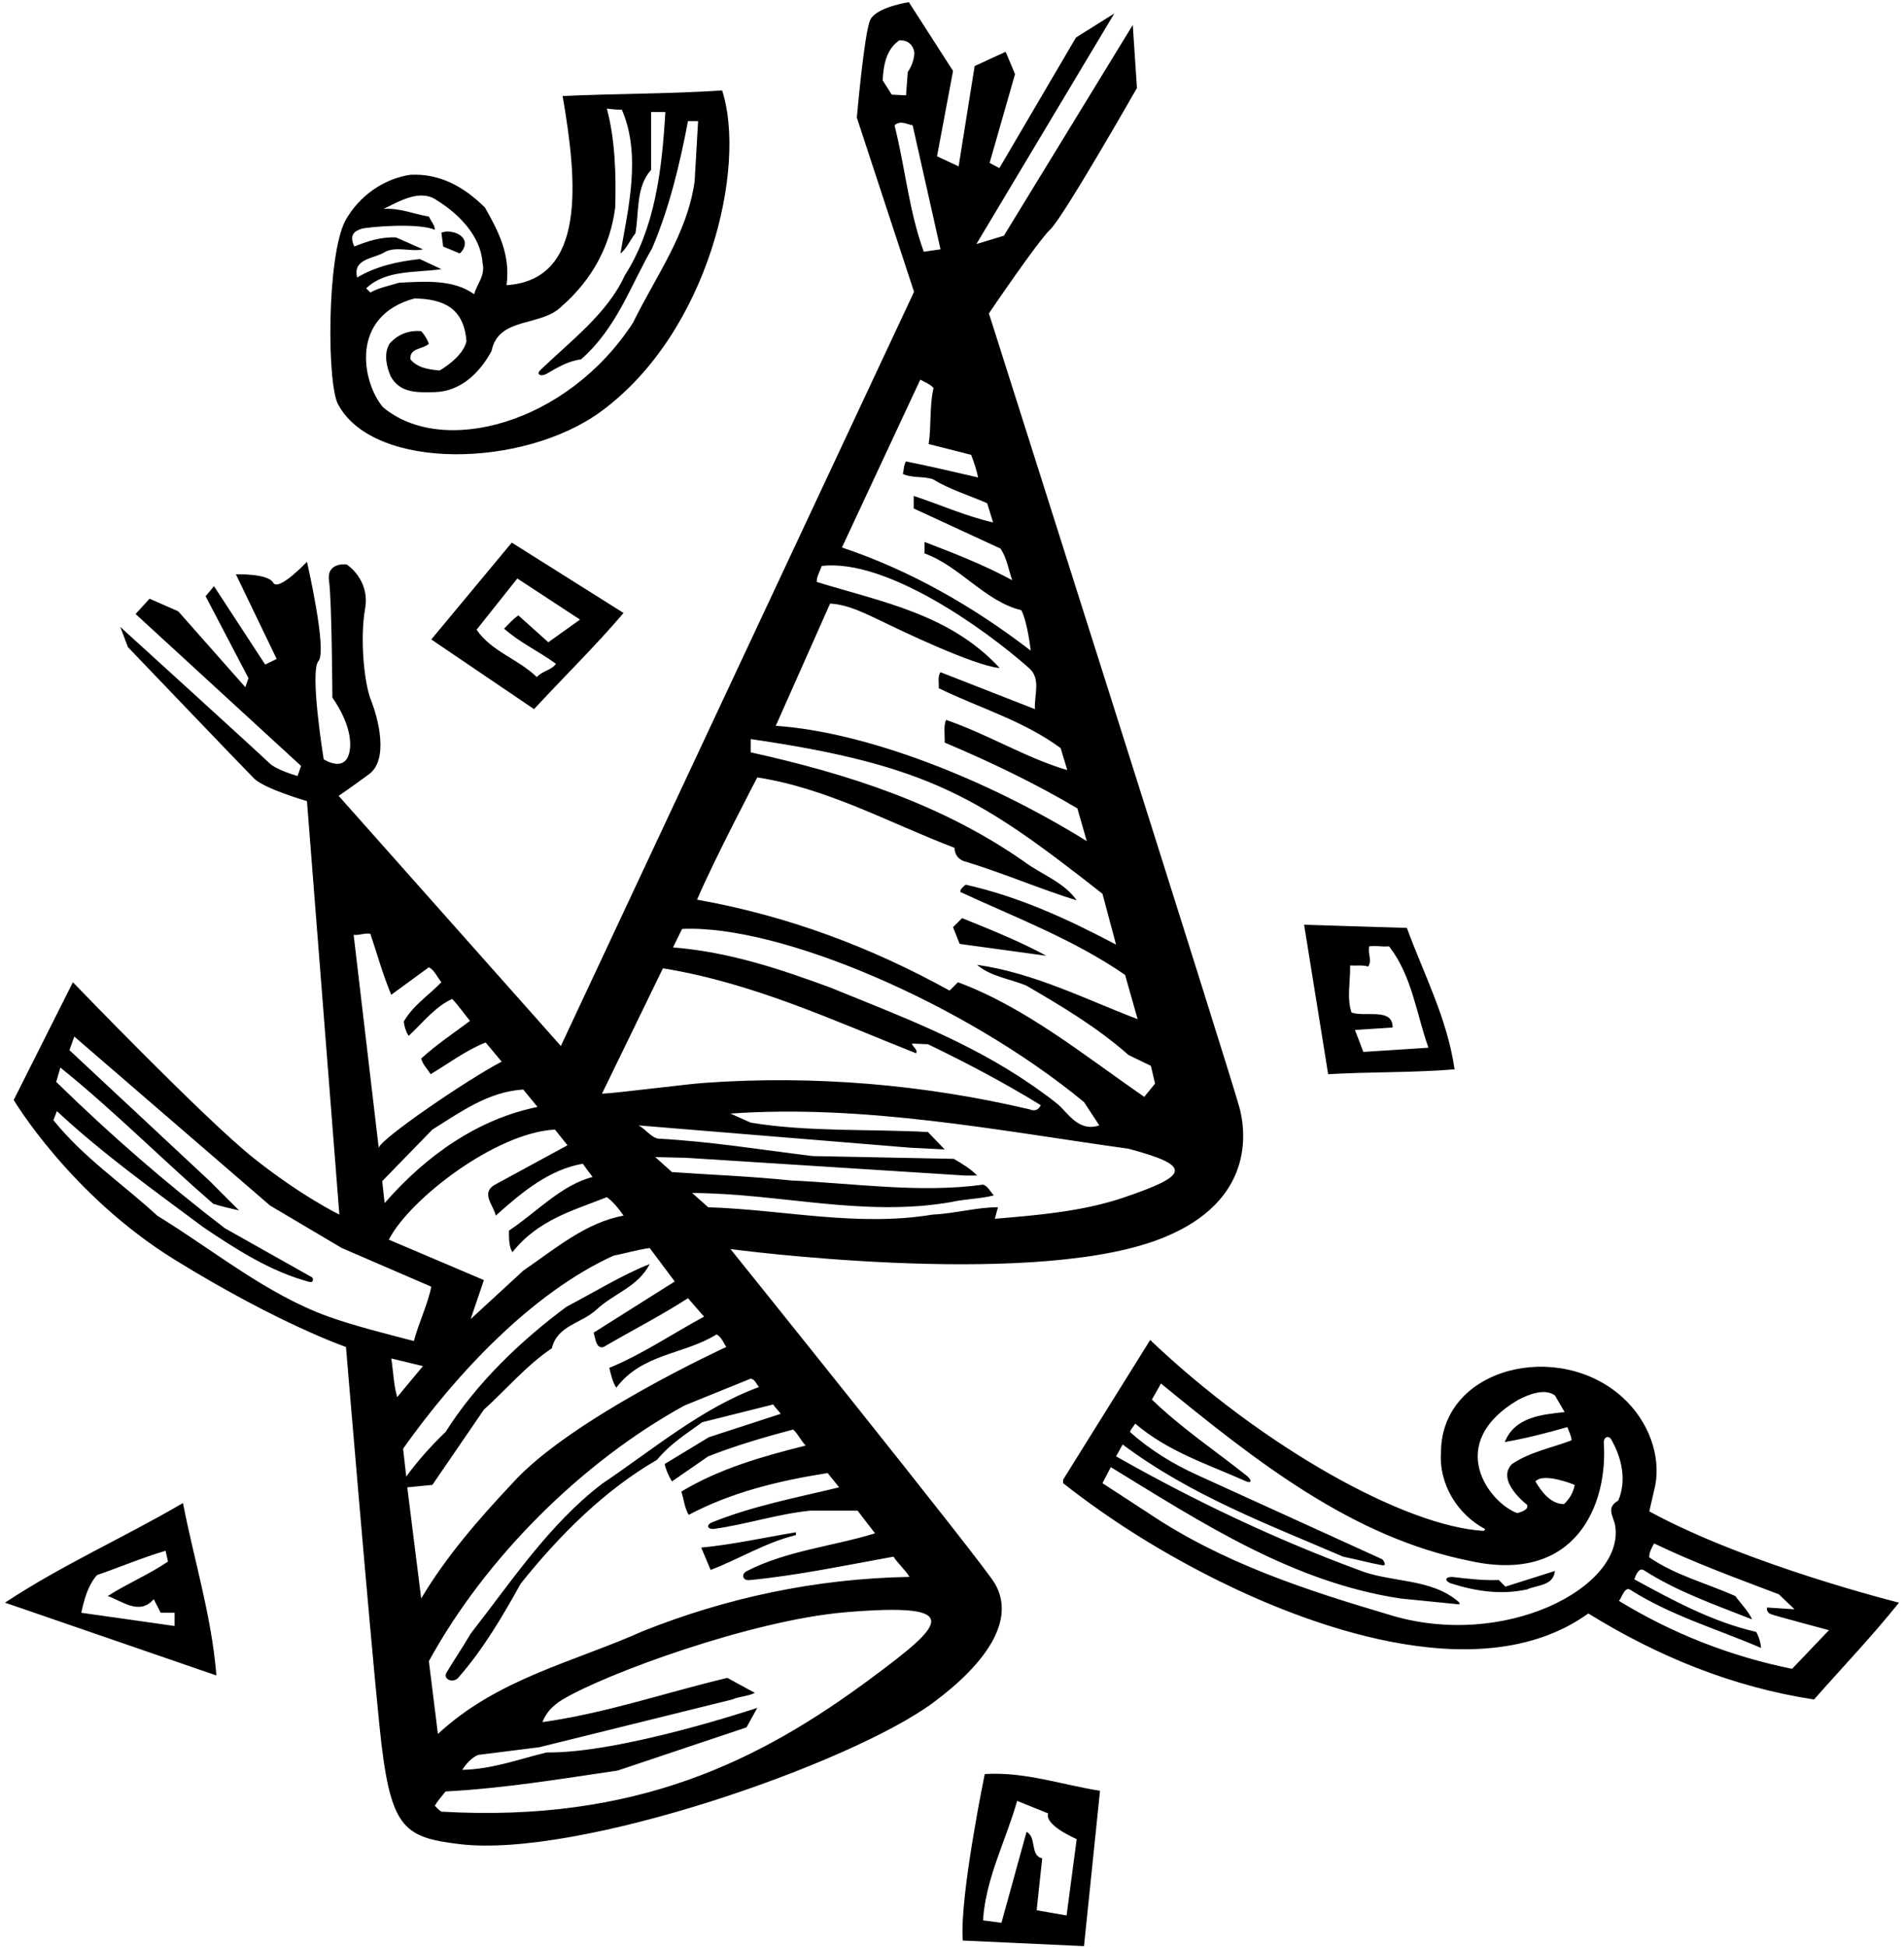 <?xml version="1.0" encoding="UTF-8"?>
<svg xmlns="http://www.w3.org/2000/svg" xmlns:xlink="http://www.w3.org/1999/xlink" width="492pt" height="503pt" viewBox="0 0 492 503" version="1.1">
<g id="surface1">
<path style=" stroke:none;fill-rule:nonzero;fill:rgb(0%,0%,0%);fill-opacity:1;" d="M 155.414 106.227 C 183.117 85.844 193.02 43.184 186.602 23.367 C 173.012 24.27 158.883 24.18 145.383 24.809 C 149.184 46.789 151.602 72.316 130.891 73.68 C 131.973 65.758 128.73 59.641 125.312 53.609 C 119.91 48.301 113.789 44.789 106.051 45.148 C 99.211 46.141 92.73 50.641 89.223 57.027 C 84.359 66.301 84.453 100.23 87.512 104.73 C 96.887 121.602 135.289 121.035 155.414 106.227 Z M 127.02 90.688 C 128.82 81.688 139.801 84.57 145.199 79.078 C 153.121 72.148 157.711 63.418 158.973 53.609 C 159.242 44.699 158.883 35.789 156.812 28.051 C 157.891 28.141 159.328 28.41 160.68 28.32 C 165.723 39.93 162.391 53.609 160.32 65.488 C 161.762 64.496 162.84 61.98 164.191 60.27 C 165.18 54.688 164.281 48.301 168.242 43.891 L 168.242 28.949 L 171.93 28.949 C 171.031 44.16 169.23 59.008 161.398 71.246 C 156.996 80.918 147.586 87.977 139.637 95.605 C 138.484 96.711 139.68 97.469 141.352 96.508 C 144.105 94.922 146.902 93.242 150.148 92.848 C 159.422 84.66 162.84 73.949 168.512 64.141 C 172.922 53.789 175.621 42.629 177.781 31.289 L 180.391 31.289 L 179.492 46.859 C 177.602 60.449 169.41 71.43 163.562 83.398 C 146.527 109.621 114.234 118.105 98.941 105.18 C 93.488 98.664 90.324 81.633 107.133 77.098 C 114.781 77.281 119.852 79.645 120.539 88.168 C 119.82 91.32 116.312 94.109 113.609 95.73 C 111.09 95.461 108.031 95.188 106.051 92.848 C 105.781 89.789 109.289 90.328 110.82 88.797 C 110.371 87.629 109.742 86.547 108.84 85.559 C 105.602 85.289 102.812 86.367 100.652 88.797 C 99.121 91.406 99.84 94.559 100.922 97.168 C 103.352 101.668 107.941 101.398 112.352 101.309 C 119.012 101.129 123.961 96.359 127.02 90.688 Z M 93.445 59.109 C 94.98 58.633 108.031 57.48 112.352 59.367 C 112.441 58.289 111.359 57.117 110.82 55.949 C 106.949 55.32 103.441 53.699 99.121 53.969 C 103.262 51.988 108.66 48.66 112.98 51.809 C 118.652 55.32 124.23 61.078 124.68 67.828 C 125.492 71.246 123.242 73.32 122.52 76.02 C 117.211 72.148 109.832 72.688 103.082 73.051 C 100.562 73.859 97.953 74.309 95.703 75.57 L 94.621 74.488 C 99.75 69.629 107.312 70.527 114.062 69.539 L 108.48 66.93 C 102.633 67.559 97.141 68.82 92.281 71.699 C 91.023 66.66 96.961 66.84 99.57 65.039 C 102.539 63.598 106.32 65.129 109.289 64.41 L 102.359 61.348 C 98.402 61.168 94.891 62.34 91.562 63.688 C 90.168 60.703 91.551 59.699 93.445 59.109 Z M 114.512 63.688 L 114.062 60.09 C 117.391 58.965 122.566 61.664 118.832 65.488 Z M 111.449 165.207 L 138 183.207 C 145.742 174.84 153.93 166.828 161.133 158.367 L 132.242 140.188 Z M 149.883 160.078 L 141.691 165.93 L 133.949 158.996 C 132.602 159.898 131.43 161.246 130.262 162.418 C 134.312 166.02 139.262 168.27 143.672 171.508 C 142.41 173.219 140.16 173.309 138.723 174.93 C 133.77 170.156 127.02 168.359 123.152 162.688 L 133.68 149.457 Z M 375.867 276.27 C 373.98 263.129 367.949 251.785 363.539 239.727 L 336.988 238.918 L 343.199 277.527 C 353.91 276.898 365.07 277.168 375.867 276.27 Z M 348.871 249.445 C 350.398 249.535 352.109 249.27 353.551 249.719 C 354.629 248.098 353.371 246.387 353.82 244.496 C 355.98 244.227 356.789 244.68 358.949 244.496 C 364.891 252.148 365.969 261.867 369.117 270.688 L 352.289 271.77 L 350.129 266.098 L 359.852 265.469 C 359.938 260.246 352.828 262.855 349.23 261.598 C 347.969 257.727 348.961 253.77 348.871 249.445 Z M 426.18 390.477 L 427.711 383.816 C 429.203 376.117 426.055 367.18 419.285 361.031 C 402.758 346.012 372.621 353.254 372.359 374.996 C 371.73 383.547 376.68 391.285 383.789 395.066 L 383.43 395.516 C 363.031 394.383 326.129 373.73 297.211 346.195 L 274.711 382.285 L 274.711 383.188 C 287.578 393.305 301.184 401.648 315.344 408.633 C 335.121 418.391 381.613 437.578 410.43 416.848 C 428.34 427.918 447.598 435.836 468.75 439.074 C 476.219 430.617 483.867 422.605 490.707 414.055 C 490.707 414.055 451.59 404.336 426.18 390.477 Z M 392.43 361.586 C 395.129 360.238 399.09 358.617 401.789 360.508 L 404.309 364.824 C 398.367 365.457 391.438 366.086 388.828 372.566 C 394.051 371.668 399.719 370.227 405.027 368.695 C 405.391 369.867 406.02 370.855 406.109 372.117 C 400.891 374.098 395.398 375.086 390.719 378.238 C 386.414 382.539 394.59 388.766 394.59 388.766 C 395.129 390.027 393.059 390.656 392.07 390.926 C 384.879 388.328 373.02 372.969 392.43 361.586 Z M 406.918 383.637 C 406.559 385.527 405.57 387.324 404.129 388.586 C 400.711 388.586 398.367 385.438 396.75 382.738 C 398.91 380.309 406.918 383.637 406.918 383.637 Z M 417.355 394.09 C 420.031 410.031 388.594 426.457 358.77 417.117 C 337.172 410.727 315.75 403.707 296.762 390.926 L 284.879 383.188 L 287.039 379.047 C 310.711 393.535 334.02 408.746 361.828 412.977 L 377.129 414.508 L 377.129 414.055 C 369.93 407.578 359.488 409.016 351.027 405.598 C 329.34 397.586 308.551 387.688 288.391 376.258 L 290.102 373.195 C 307.648 386.336 327.629 393.805 347.07 402.176 C 350.449 402.852 353.785 403.781 357.137 404.387 C 358.695 404.668 357.215 402.863 357.215 402.863 L 309.27 381.027 C 303.148 378.238 297.211 374.637 291.988 369.957 C 292.262 369.148 292.891 368.605 293.34 367.797 C 301.859 375.078 312.109 378.289 321.859 382.66 C 323.438 383.367 323.613 382.414 322.078 381.199 C 314.141 374.895 305.203 368.902 297.66 361.586 L 300 357.445 C 324.57 377.516 349.32 397.137 379.738 403.258 C 407.355 409.418 415.477 388.559 414.43 372.852 C 414.328 371.297 415.652 370.656 416.402 371.984 C 419.117 376.789 420.355 382.539 418.168 387.688 C 414.863 389.523 416.973 391.82 417.355 394.09 Z M 463.078 431.156 C 447.148 427.918 432.211 422.066 418.348 413.605 C 419.16 412.617 419.879 409.648 421.41 410.816 C 431.938 417.477 443.82 420.898 455.07 425.758 C 454.98 424.496 454.527 422.875 453.809 421.617 C 442.469 419.008 432.391 413.516 422.309 408.027 C 422.668 407.035 423.391 405.055 424.648 405.598 C 433.469 411.266 443.188 414.598 452.73 418.375 C 451.918 416.398 449.848 414.328 448.41 412.348 C 440.938 409.016 433.02 407.035 426.18 402.355 C 426.09 401.188 426.809 399.836 427.438 398.758 C 437.879 403.797 448.77 407.758 459.656 411.898 L 463.711 415.766 L 456.598 415.316 C 456.484 416.273 456.938 416.742 457.598 417.027 C 458.484 417.41 472.617 421.168 472.617 421.168 Z M 1.293 414.055 L 55.922 432.867 C 54.66 417.387 50.16 403.168 47.281 388.316 C 32.07 397.227 16.141 404.246 1.293 414.055 Z M 45.121 420.086 L 21 416.668 C 21.723 413.426 22.621 409.734 25.051 406.945 C 30.992 404.875 36.75 402.445 42.781 400.648 L 43.41 403.438 C 38.551 406.766 32.883 409.105 27.84 412.348 C 31.531 413.605 36.031 417.477 39.723 413.156 L 41.523 416.668 L 45.121 416.668 Z M 389.008 409.918 L 401.789 405.867 C 401.43 409.734 397.199 409.469 394.59 410.637 C 387.84 412.121 381.242 411.074 375.098 409.133 C 373.051 408.48 373.375 407.207 375.645 407.457 C 379.402 407.879 383.367 408.375 387.301 408.207 Z M 254.461 458.336 C 254.461 458.336 247.891 490.195 248.789 501.355 L 280.109 502.797 L 284.25 462.656 C 274.352 461.125 264.988 457.707 254.461 458.336 Z M 270.84 468.508 C 269.941 471.477 277.141 474.625 278.219 475.164 C 277.32 481.734 276.512 488.305 275.609 494.875 L 267.871 493.527 L 269.309 480.117 C 266.07 479.395 267.961 474.625 265.262 473.277 L 258.781 496.766 L 254.012 496.137 C 254.73 485.156 259.949 475.527 262.828 465.266 Z M 257.07 409.105 C 253.922 403.707 188.762 322.707 188.762 322.707 C 188.762 322.707 264.09 332.785 298.289 320.637 C 323.492 311.684 322.191 293.75 320.391 286.551 C 318.59 279.352 255.539 80.969 255.539 80.969 C 255.539 80.969 268.168 62.297 271.469 59.188 C 274.773 56.086 293.789 22.738 293.789 22.738 L 292.711 6.449 L 259.41 60.898 L 252.301 63.059 L 287.941 3.48 L 278.039 9.688 L 258.238 43.438 L 255.719 42.09 L 262.289 19.141 L 259.859 13.379 L 251.852 17.07 L 247.711 42.988 L 242.129 40.379 L 246.27 18.328 L 234.848 0.559 C 234.848 0.559 226.375 1.82 224.852 5.188 C 223.324 8.555 221.406 30.387 221.406 30.387 L 236.191 75.391 L 144.93 270.238 L 87.512 205.617 C 87.512 205.617 90.105 203.867 95.34 200.035 C 100.574 196.207 97.664 185.41 95.867 180.91 C 94.066 176.41 92.992 164.949 94.336 157.297 C 95.676 149.648 89.566 145.828 89.566 145.828 C 89.566 145.828 84.309 145.137 85.027 150.086 C 85.746 155.035 85.891 180.238 85.891 180.238 C 85.891 180.238 91.289 187.438 90.391 193.738 C 89.492 200.035 83.641 196.168 83.641 196.168 C 83.641 196.168 79.961 173.484 82.289 170.789 C 84.621 168.09 79.32 145.137 79.32 145.137 C 79.32 145.137 71.941 152.969 70.59 150.539 C 69.242 148.109 60.961 148.379 60.961 148.379 L 71.492 170.246 L 68.523 171.688 L 55.293 151.438 L 53.133 154.047 L 64.203 175.199 L 63.391 177.539 L 46.047 157.926 L 38.641 154.68 L 35.043 158.637 L 77.793 197.879 L 76.891 200.488 C 76.891 200.488 71.395 198.949 69.594 197.148 C 67.793 195.352 31.082 161.969 31.082 161.969 L 33.062 167.188 C 33.062 167.188 62.941 198.418 65.641 201.117 C 68.34 203.816 79.32 206.969 79.32 206.969 L 87.691 313.797 C 87.691 313.797 77.906 309.066 65.387 299.078 C 52.863 289.09 18.84 253.77 18.84 253.77 L 3.543 284.188 C 3.543 284.188 18.234 308.863 45.234 325.512 C 72.234 342.16 89.402 347.996 89.402 347.996 C 89.402 347.996 95.34 419.188 98.039 445.734 C 100.742 472.285 103.887 474.641 118.734 476.438 C 149.578 480.176 219.926 455.602 241.141 439.887 C 254.625 429.898 262.637 418.645 257.07 409.105 Z M 290.277 309.422 C 279.879 312.941 268.441 313.941 257.07 314.879 L 257.879 311.906 C 252.301 311.906 246.809 313.527 241.051 313.797 C 221.43 317.035 202.621 312.535 183 311.906 L 178.859 308.219 C 201.449 308.309 223.141 314.516 245.82 310.559 C 249.328 309.746 253.289 309.746 256.801 308.848 C 255.898 307.855 255.18 306.328 254.012 306.059 C 237.719 308.309 220.441 305.695 204.328 304.977 C 193.98 303.898 183.898 303.535 173.641 302.816 L 169.32 298.945 L 177.328 299.129 L 249.512 303.719 L 252.48 303.719 C 251.129 302.188 248.52 300.566 246.449 299.398 L 210 298.676 C 196.68 297.059 183.629 294.898 170.039 294.176 C 168.062 293.727 166.801 291.656 165 290.758 L 235.199 296.516 L 244.109 296.969 L 239.789 292.469 C 224.488 291.656 208.559 292.469 193.98 290.035 L 188.762 287.699 C 223.5 285.27 257.969 292.105 291.629 296.785 C 308.172 301.223 307.395 303.629 290.277 309.422 Z M 228.09 20.758 C 228.27 16.711 229.078 12.66 232.41 10.41 C 234.57 10.32 236.012 11.578 236.281 13.648 C 236.191 15.449 235.559 17.16 234.57 18.598 L 234.121 24.629 L 230.43 24.449 Z M 231.148 32.367 C 232.68 31.02 234.211 32.098 235.828 32.367 L 243.031 64.41 L 238.711 65.039 C 234.84 54.418 233.941 43.438 231.148 32.367 Z M 237.809 98.07 C 238.98 98.789 240.238 99.148 241.23 100.23 C 240.148 104.82 240.691 110.039 239.969 114.719 L 250.949 117.508 C 251.672 119.398 252.301 121.289 252.75 123.359 C 246.539 121.918 240.422 120.48 234.121 119.219 C 233.488 120.207 233.578 121.379 233.309 122.457 C 235.559 123.539 238.621 122.996 241.051 123.809 C 245.461 126.508 250.41 127.949 255.09 130.02 L 256.621 134.969 C 249.512 133.348 242.941 130.379 236.102 128.129 L 236.102 131.367 L 258.512 141.719 C 260.219 144.148 260.578 147.207 261.57 149.906 C 254.281 145.949 246.629 142.98 238.891 140.008 L 238.891 142.98 C 247.98 146.219 254.551 155.398 263.91 157.648 C 265.531 160.707 266.34 168.09 266.34 168.09 C 251.219 156.477 235.02 147.297 217.559 141.449 Z M 211.078 150.359 C 210.898 149.188 211.891 147.566 212.34 146.219 C 229.086 144.27 254.543 162.535 265.891 172.59 C 269.039 175.289 267.238 179.52 267.422 183.207 L 243.031 173.668 C 242.219 174.746 242.672 176.637 242.578 177.809 C 253.109 182.938 264.449 186.18 274.078 193.285 L 275.789 198.957 C 265.262 195.898 255.27 189.688 244.469 185.996 C 243.75 187.617 244.199 189.867 244.109 191.848 C 255.809 196.797 267.328 202.285 278.398 208.855 L 280.828 217.316 C 254.547 200.996 223.414 189.059 200.461 187.527 L 214.5 155.938 C 219.359 156.207 223.859 158.637 228.27 160.707 C 231.602 162.328 251.672 172.047 258.328 172.59 C 245.461 158.637 227.73 155.488 211.078 150.359 Z M 264.809 222.719 C 243.48 207.777 219.18 199.949 193.98 194.367 L 193.98 190.949 C 240.465 197.672 253.754 206.512 284.879 230.906 L 288.391 244.047 C 275.969 237.477 263.281 231.629 249.512 228.566 C 249.059 229.02 248.07 229.648 248.16 230.457 C 262.559 237.117 277.41 242.695 290.73 251.879 L 293.969 263.309 C 280.738 258.27 267.148 251.336 252.48 249.27 C 255.988 252.328 261.031 252.867 265.262 254.668 C 274.352 259.977 283.352 265.285 291.629 272.578 L 297.391 275.367 L 298.469 279.957 L 295.68 283.379 C 280.02 272.578 264.988 260.246 247.531 253.77 L 245.371 255.926 C 225.031 244.68 203.43 236.578 180.121 232.438 C 184.531 222.09 195.691 200.848 195.691 200.848 C 214.051 203.727 229.801 212.637 246.629 219.027 C 246.719 221.098 247.98 222.355 249.871 222.719 C 259.5 225.688 268.68 229.648 278.219 232.617 C 274.98 227.938 269.309 226.047 264.809 222.719 Z M 176.25 239.996 C 201.445 238.824 249.277 259.289 280.109 284.727 L 284.07 290.758 C 279.555 292.242 276.965 289.062 274.273 286.16 C 272.887 284.664 267.422 280.871 266.238 280.059 C 250.117 268.992 232.191 262.328 214.5 255.117 C 201.539 250.348 188.398 245.938 173.91 244.77 Z M 171.301 250.168 C 194.609 253.949 215.398 263.668 236.73 272.129 C 237.27 271.227 235.828 270.508 235.648 269.605 L 239.789 269.785 C 249.691 274.559 259.59 279.777 268.949 285.535 C 268.32 286.797 267.328 287.156 266.07 286.617 C 239.074 280.234 210.438 277.727 181.953 279.773 C 177.105 280.121 159.602 282.387 155.551 282.566 Z M 146.641 295.887 L 127.922 306.059 C 124.051 308.219 127.652 311.547 128.102 314.066 C 134.941 307.945 141.871 302.188 150.602 300.656 C 151.41 301.828 152.312 302.996 153.121 304.078 C 144.93 306.238 138.812 313.078 131.52 317.938 C 131.52 319.648 131.43 321.988 132.422 323.516 C 138.992 315.148 148.172 312.719 156.812 309.297 C 158.43 310.469 159.961 312.355 161.133 314.066 C 151.32 315.867 143.492 322.617 135.211 328.285 L 121.621 340.797 L 125.039 330.719 L 100.473 320.277 C 105.812 309.824 128.129 292.602 143.402 291.836 Z M 138.902 285.988 C 123.781 289.047 110.371 298.227 99.391 310.828 L 98.762 305.156 L 111.723 291.836 C 119.102 287.246 126.211 282.027 135.211 281.488 Z M 95.703 241.258 C 97.5 246.566 98.941 251.879 101.102 257.008 L 110.82 249.898 C 112.352 250.707 112.98 252.508 114.062 253.77 C 110.641 257.277 106.68 259.797 104.34 263.938 C 104.43 265.02 104.883 266.547 105.602 267.629 C 109.383 264.117 112.441 260.066 116.852 258.086 C 118.473 259.797 119.91 261.867 121.441 263.758 C 117.391 266.816 112.891 269.785 108.84 273.477 C 109.199 275.008 110.461 276.176 111.27 277.527 C 115.949 274.738 120.449 271.316 125.492 269.336 L 129.633 274.285 C 120.812 278.879 98.672 293.996 97.859 296.516 L 91.383 241.527 C 92.91 241.707 94.172 240.988 95.703 241.258 Z M 84.902 340.168 C 68.883 334.406 55.293 323.066 40.621 314.066 C 31.531 305.695 21.723 299.219 13.801 289.406 L 14.703 287.066 C 26.582 298.137 39.723 307.496 52.5 317.035 C 61.16 322.887 70.02 328.535 79.844 331.164 C 81.355 331.57 80.723 330.059 80.723 330.059 L 58.082 317.309 C 43.141 305.879 28.383 293.098 14.523 279.508 L 15.602 275.816 C 29.371 286.887 41.703 299.398 55.109 311.008 C 57.273 311.727 59.523 312.176 61.773 312.719 L 54.211 305.156 L 17.941 271.316 L 19.203 267.809 L 69.781 311.457 L 88.32 322.438 L 111.449 332.426 C 110.551 336.926 108.211 341.695 106.949 346.469 C 99.75 344.578 92.012 342.688 84.902 340.168 Z M 101.102 350.969 L 109.289 352.945 L 102.633 360.957 C 101.73 357.898 101.641 354.297 101.102 350.969 Z M 105.242 384.266 L 111.723 383.637 L 125.039 364.195 C 130.352 359.426 136.289 352.496 142.59 348.355 C 144.031 342.328 150.328 341.969 154.199 338.277 C 158.699 334.137 164.91 332.426 167.883 326.578 C 160.59 329.457 153.57 333.867 146.461 337.559 C 134.402 346.469 122.973 357.535 115.141 369.957 C 111.449 373.469 107.941 377.426 104.973 381.477 L 104.16 374.277 C 117.75 355.105 137.371 334.047 158.52 324.418 C 161.672 323.785 164.641 322.887 167.883 322.438 L 174.359 331.078 L 153.391 344.309 C 153.84 345.656 154.02 348.629 156 347.996 C 163.199 343.766 170.672 339.988 177.781 335.398 L 181.922 340.168 C 173.91 344.488 165.992 349.887 157.441 353.398 C 157.891 355.105 158.25 356.996 159.242 358.527 C 165.992 349.617 176.789 349.977 185.16 344.758 C 186.422 345.387 186.871 346.828 187.68 347.996 C 187.68 347.996 147.449 366.445 132.422 383.188 C 123.602 392.547 115.141 402.355 108.84 412.977 Z M 176.883 363.117 L 193.98 356.188 C 195.148 356.367 195.422 357.629 196.141 358.348 C 181.379 363.746 168.781 374.457 155.551 383.367 C 141.871 393.805 131.973 408.836 121.621 422.066 C 119.652 425.465 117.41 428.742 115.387 432.113 C 114.355 433.832 117.074 434.973 118.391 433.477 C 124.969 426.008 129.93 417.43 134.582 409.105 C 144.75 396.414 156.27 384.988 169.77 377.156 C 173.281 372.926 177.422 370.406 181.473 367.438 L 199.828 362.848 C 200.281 363.746 201.18 364.379 201.723 365.277 L 183.18 371.309 L 171.75 378.238 C 172.02 379.586 172.742 381.297 173.641 382.738 L 183 376.258 C 190.109 373.469 197.488 371.309 204.961 369.324 C 206.309 370.586 206.941 372.207 208.199 373.469 C 197.039 376.258 185.973 379.406 176.07 385.348 C 176.699 387.324 176.883 389.574 177.961 391.375 C 189.031 385.527 201.18 382.559 213.871 380.574 C 214.859 381.836 215.852 383.008 216.84 384.266 C 205.898 386.906 194.488 389.074 183.992 393.316 C 182.316 393.992 182.824 395.242 184.68 394.98 C 192.965 393.805 200.824 391.18 209.281 390.297 L 221.609 390.297 L 226.109 396.148 C 215.27 399.5 203.219 400.621 192.988 405.898 C 191.414 406.711 191.906 408.406 193.652 408.234 C 206.223 407.02 218.551 404.391 230.879 402.176 C 232.051 403.977 233.852 405.508 235.02 407.398 C 210.539 407.848 187.5 412.887 166.078 421.438 C 148.172 429.445 128.551 433.676 113.16 447.984 L 110.82 429.176 C 125.402 402.535 150.328 377.695 176.883 363.117 Z M 225.254 433.48 C 196.594 454.781 164.562 470.953 114.062 468.055 C 113.43 467.695 112.891 467.066 112.352 466.527 C 113.07 465.266 114.152 464.094 115.141 462.836 C 130.352 462.027 144.93 459.594 159.602 457.438 L 192.898 446.277 L 195.691 441.234 C 195.691 441.234 160.5 453.027 141.242 452.758 C 134.133 454.465 127.289 457.078 119.461 457.258 C 120.18 455.996 121.891 454.016 123.602 453.387 L 139.352 451.406 L 189.211 439.074 C 191.102 438.266 193.262 438.266 195.059 437.367 L 187.949 433.496 C 172.02 437.277 156.723 442.586 140.16 444.926 C 141.188 442.289 143.031 440.516 145.262 439.16 C 156.094 432.562 194.117 418.594 218.422 416.543 C 250.223 413.859 243.551 419.879 225.254 433.48 Z M 246.27 239.547 L 248.609 237.207 C 255.988 240.18 263.371 243.148 270.391 246.93 L 247.98 243.867 Z M 183.629 405.598 L 181.199 399.836 C 189.57 399.027 197.488 397.227 205.68 395.875 L 205.68 396.598 C 197.852 398.484 191.012 402.805 183.629 405.598 "/>
</g>
</svg>

